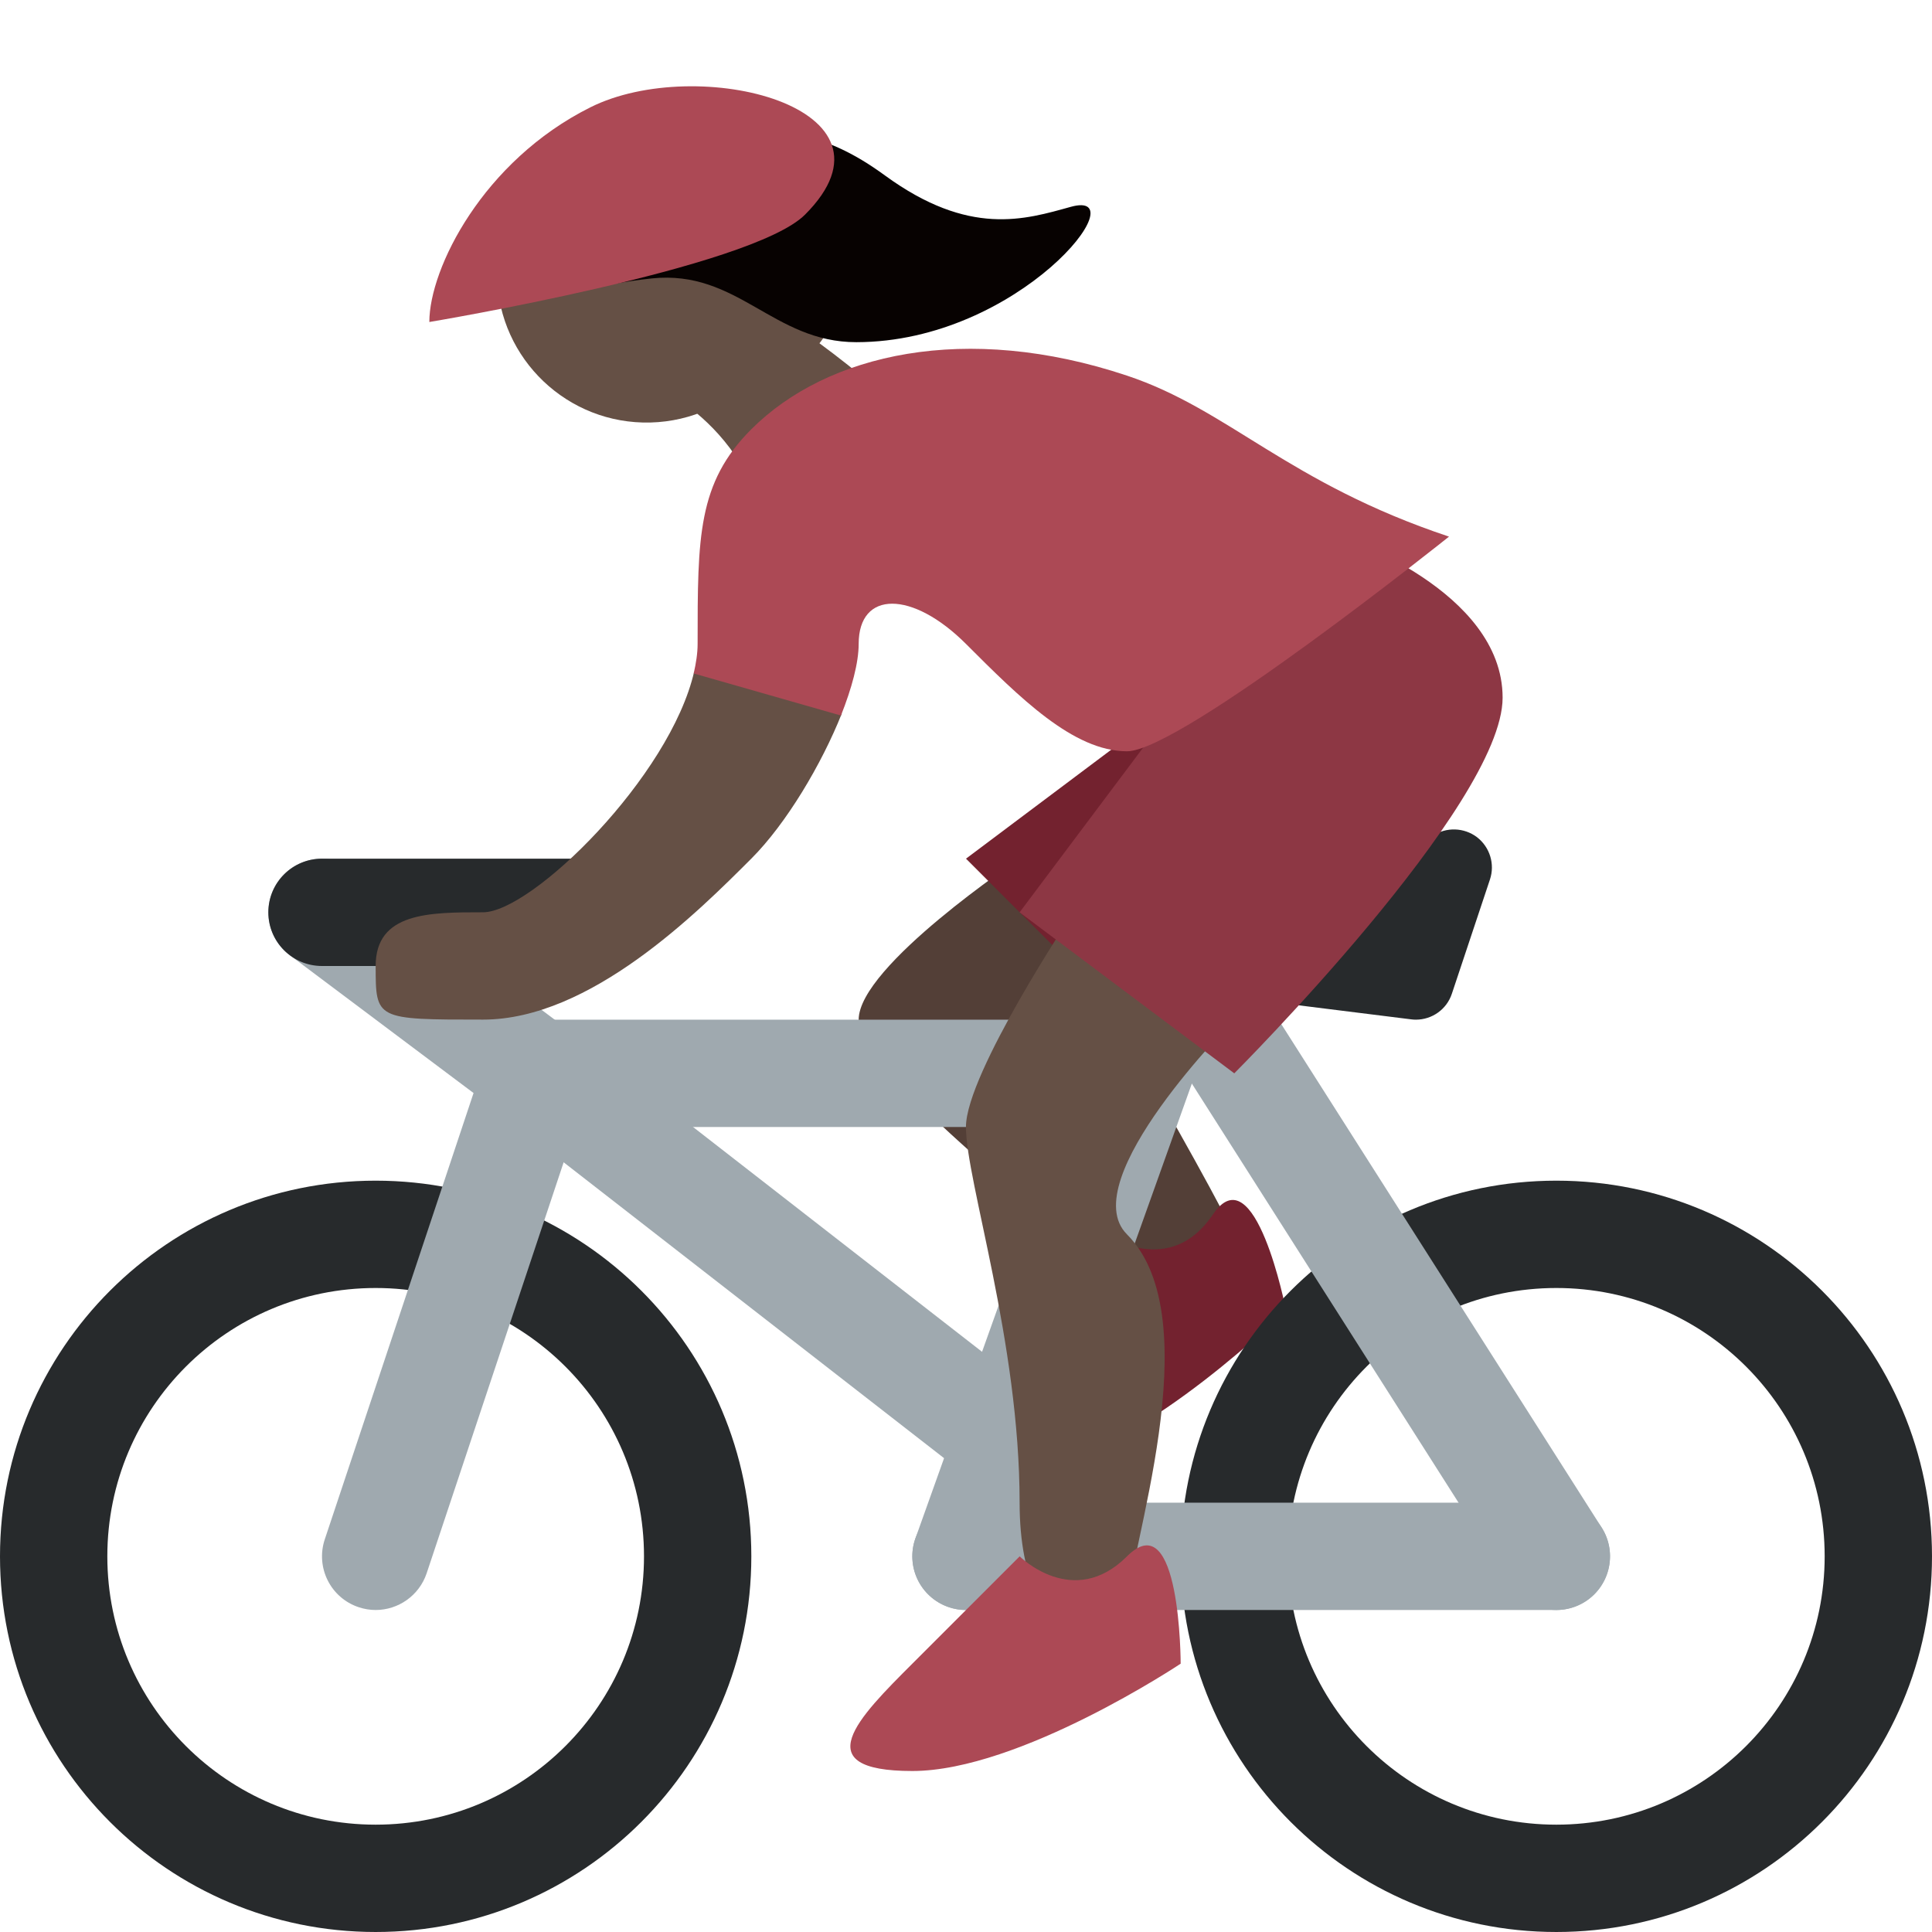 <svg viewBox="0 0 36 36" xmlns="http://www.w3.org/2000/svg"><path d="m12.375 6.333c-1 1 .625.667 1.625 2.667s4 1 3-1c-.211-.423-1.044-1.096-1.731-1.604 0 0 .586-.687.273-1.416s-3.167 1.353-3.167 1.353z" fill="#655045"/><path d="m11.978 2.296c-1.54.04-2.756 1.32-2.717 2.86.04 1.54 1.32 2.756 2.86 2.717 1.54-.04 2.756-1.32 2.717-2.86-.039-1.541-1.32-2.757-2.86-2.717z" fill="#655045"/><path d="m19.953 3.854c-.855.237-1.891.562-3.461-.583-1.121-.818-2.167-1.09-4.369-.608-2.338.512-3.981 2.234-2.32 2.709.725.207 1.247-.07 2.341-.184 1.605-.167 2.257 1.189 3.814 1.188 3.046-.004 5.271-2.876 3.995-2.522z" fill="#070201"/><path d="m19 16s-3 2-3 3 4 4 5 5 3 1 2-1-4-7-4-7z" fill="#533f37"/><path d="m20.634 23.021s1.173.789 1.962-.385 1.365 1.771 1.365 1.771-2.559 2.539-4.521 2.924-1.173-.789-.385-1.962z" fill="#73222f"/><path d="m7 22c-3.866 0-7 3.134-7 7s3.134 7 7 7 7-3.134 7-7-3.133-7-7-7zm0 12c-2.761 0-5-2.238-5-5s2.239-5 5-5 5 2.238 5 5-2.238 5-5 5zm22-12c-3.865 0-7 3.134-7 7s3.135 7 7 7c3.867 0 7-3.134 7-7s-3.133-7-7-7zm0 12c-2.761 0-5-2.238-5-5s2.239-5 5-5c2.762 0 5 2.238 5 5s-2.238 5-5 5z" fill="#272a2c"/><g fill="#9fa9af"><path d="m22 20c0-.553-.484-1-1.083-1h-10.834c-.598 0-1.083.447-1.083 1s.485 1 1.083 1h10.833c.6 0 1.084-.447 1.084-1zm8 9c0-.553-.447-1-1-1h-11c-.552 0-1 .447-1 1s.448 1 1 1h11c.553 0 1-.447 1-1z"/><path d="m21.224 17-4.166 11.664c-.185.519.086 1.092.606 1.277.111.04.224.059.336.059.411 0 .796-.255.942-.664l4.406-12.336z"/><path d="m29.001 30c-.33 0-.654-.164-.845-.463l-7-11c-.297-.466-.159-1.084.307-1.381.467-.297 1.084-.159 1.381.307l7 11c.297.466.159 1.084-.307 1.381-.167.105-.352.156-.536.156zm-10.001-4.266-8.387-6.524c-.435-.34-1.063-.26-1.403.176-.339.437-.26 1.064.176 1.403l9 7c.182.143.398.211.613.211h.001z"/><path d="m7 30c-.104 0-.211-.017-.316-.052-.524-.174-.807-.74-.632-1.265l2.772-8.316-3.423-2.568c-.442-.331-.531-.958-.2-1.4.331-.44.957-.531 1.4-.2l4.577 3.433-3.228 9.684c-.141.419-.532.684-.95.684z"/></g><path d="m26.383 19c-.03 0-.059-.002-.089-.006l-5.672-.708c-.372-.046-.644-.374-.62-.748.023-.374.333-.665.707-.665.041 0 4.067-.018 5.989-1.299.25-.167.582-.157.824.026.239.185.337.501.241.788l-.709 2.127c-.096.293-.369.485-.671.485zm-15.383-1h-5c-.552 0-1-.448-1-1s.448-1 1-1h5c.552 0 1 .448 1 1s-.448 1-1 1z" fill="#272a2c"/><path d="m21.999 13-3.999 3 3 3z" fill="#73222f"/><path d="m19.999 17s-2 3-2 4 1 4 1 7 2 3 2 2 1.581-5.419 0-7c-1-1 2-4 2-4zm-4.314-3.703-2.75-.784c-.447 1.956-3.023 4.486-3.935 4.486-1 0-2 0-2 1s0 1 2 1 4-2 5-3c.65-.65 1.309-1.757 1.685-2.702z" fill="#655045"/><path d="m21.999 13-3 4 4 3s5-5 5-7-3-3-3-3z" fill="#8d3744"/><path d="m20.999 6.999c-3-1-5.585-.414-7 1-1 1-1 2-1 4 0 .176-.03.362-.073.55l2.744.784c.202-.509.33-.984.33-1.334 0-1 1-1 2 0s2 2 3 2 6-4 6-4c-3.001-1-4.103-2.368-6.001-3zm-1.999 22.001s1 1 2 0 1 2 1 2-3 2-5 2-1-1 0-2zm-8-27c2-1 6 0 4 2-1 1-7 2-7 2 0-1 1-3 3-4z" fill="#ac4955"/></svg>